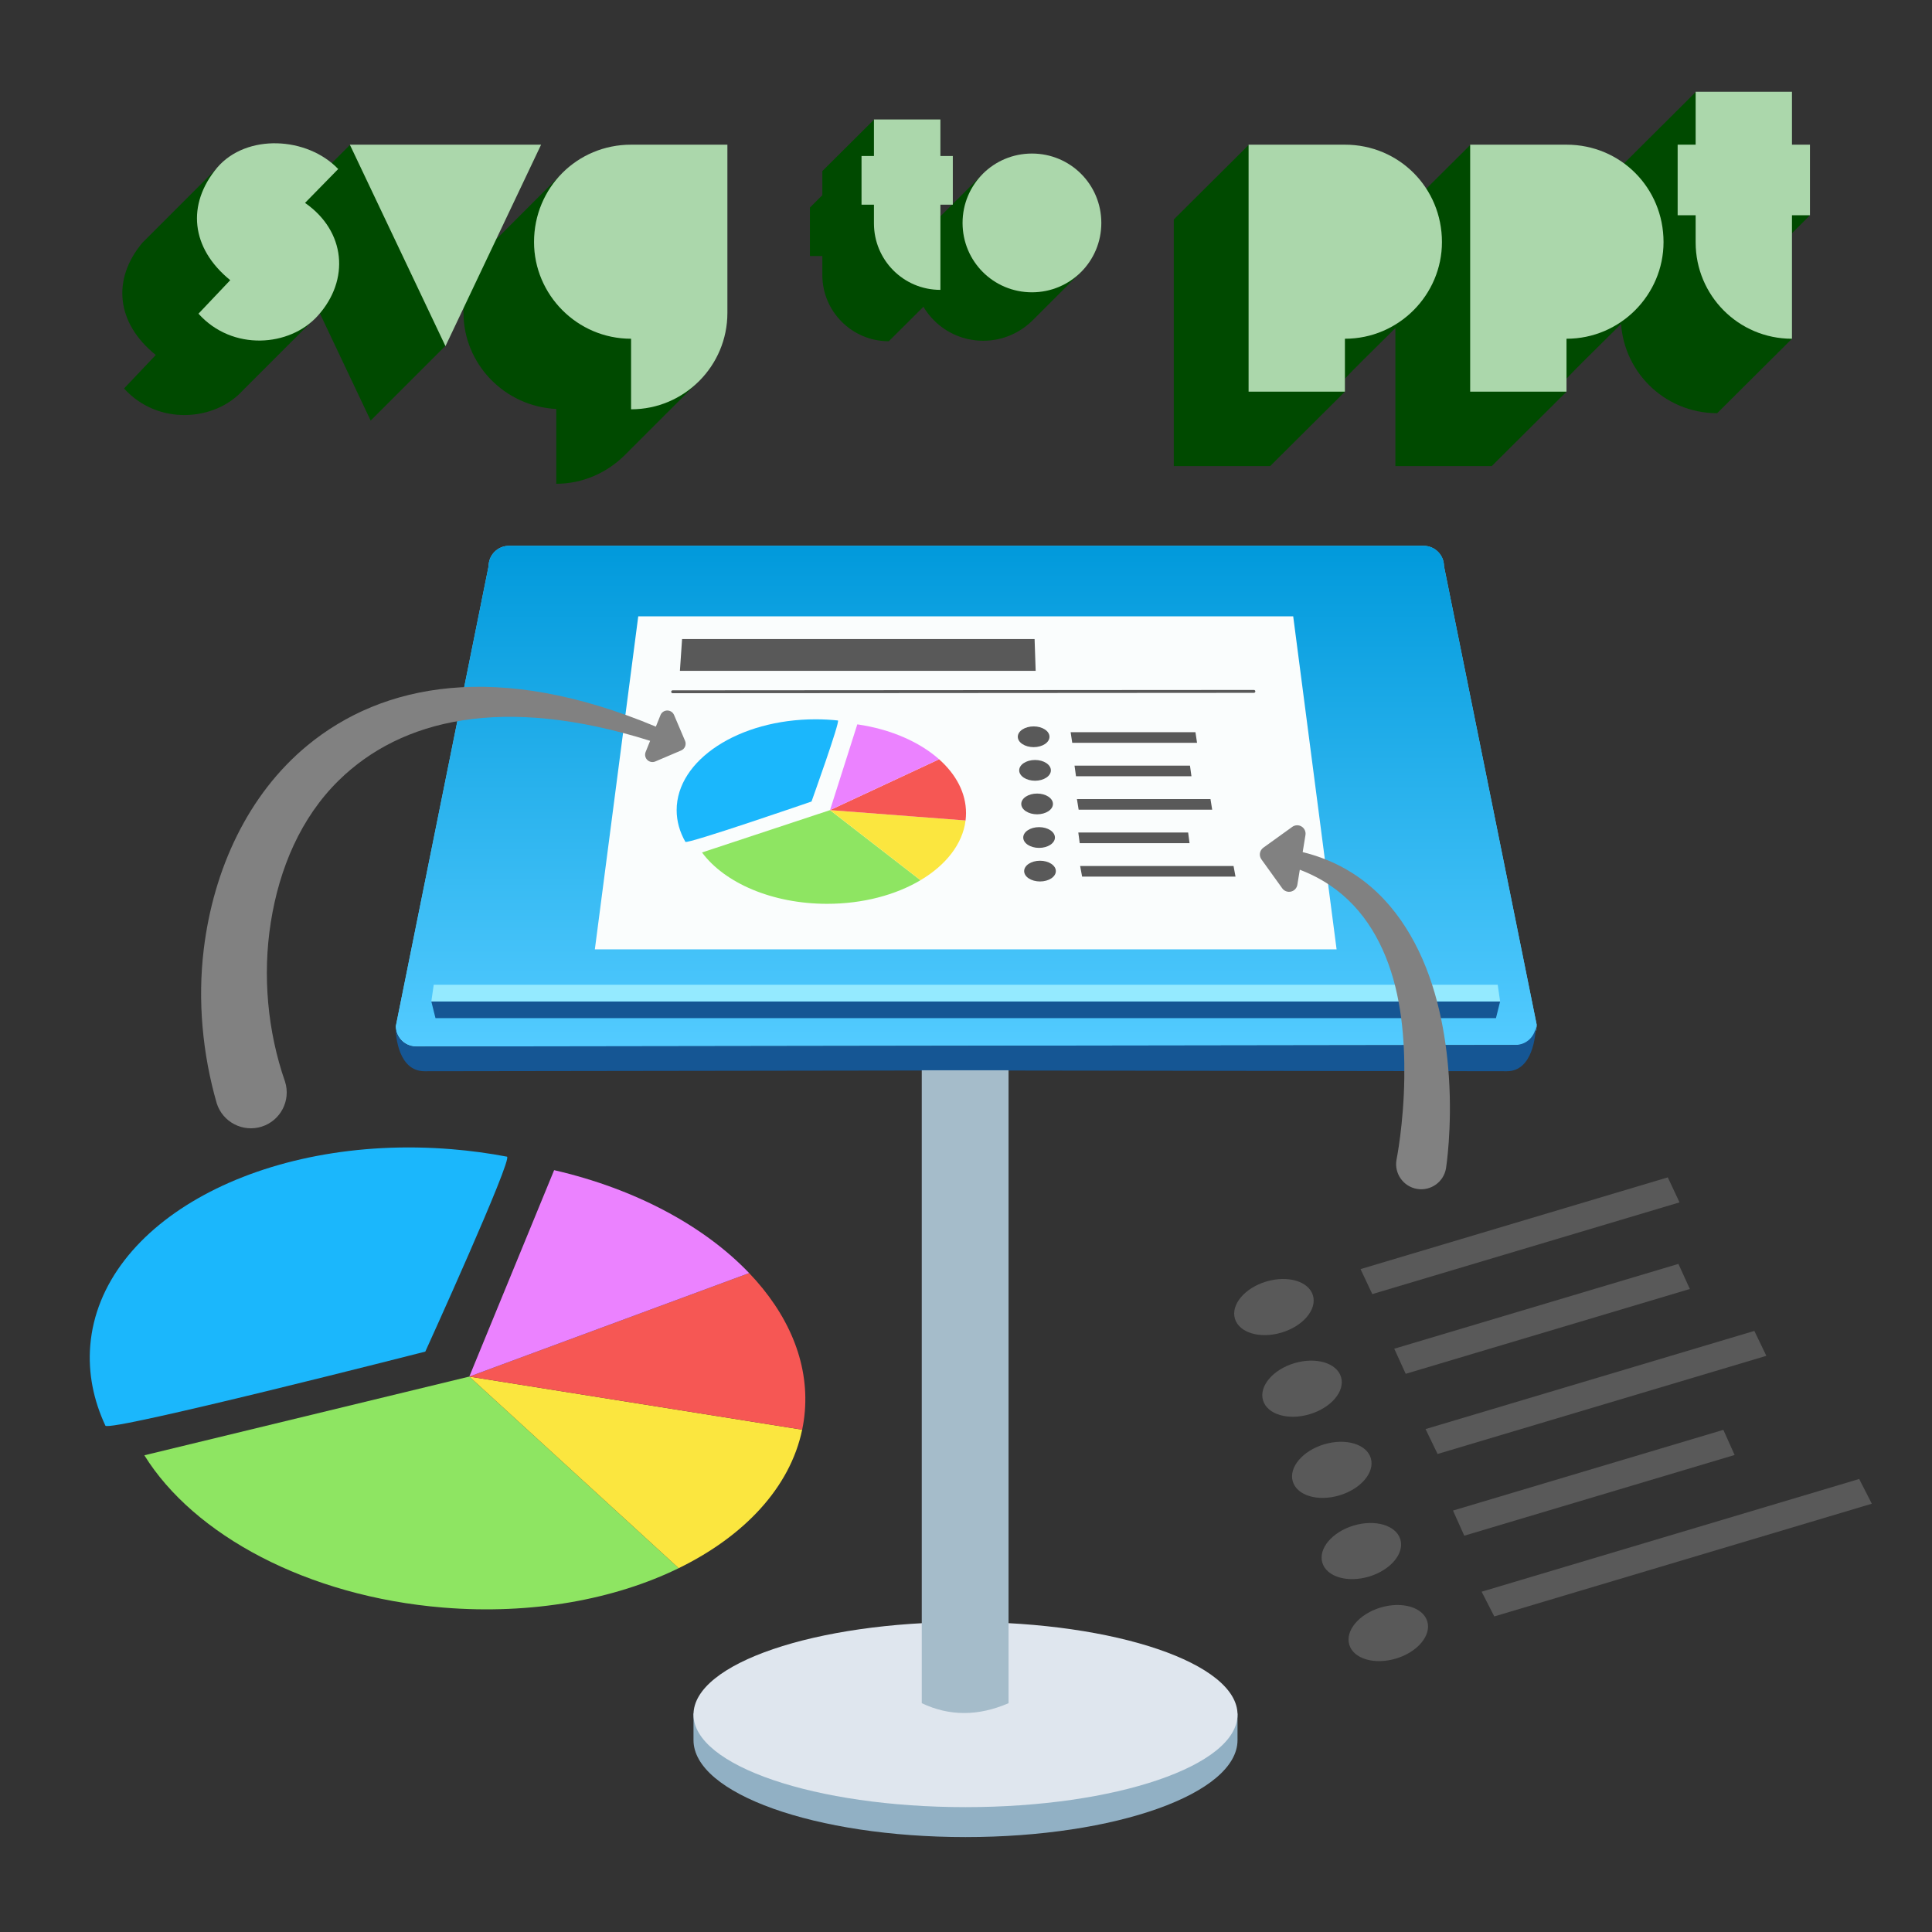 <?xml version="1.0" encoding="UTF-8" standalone="no"?>
<!DOCTYPE svg PUBLIC "-//W3C//DTD SVG 1.1//EN" "http://www.w3.org/Graphics/SVG/1.1/DTD/svg11.dtd">
<svg width="100%" height="100%" viewBox="0 0 1000 1000" version="1.1" xmlns="http://www.w3.org/2000/svg" xmlns:xlink="http://www.w3.org/1999/xlink" xml:space="preserve" xmlns:serif="http://www.serif.com/" style="fill-rule:evenodd;clip-rule:evenodd;stroke-linejoin:round;stroke-miterlimit:2;">
    <rect x="0" y="0" width="1000" height="1000" fill="#333333" stroke="none"/>
    <g transform="matrix(1,0,0,1,0,-653)">
        <g id="svg-to-ppt-logo" serif:id="svg to ppt logo" transform="matrix(1.616,0,0,1.616,0,-402.648)">
            <rect x="0" y="653.436" width="618.99" height="618.99" style="fill:none;"/>
            <g id="keynote" transform="matrix(0.927,0,0,0.927,-69.607,825.029)">
                <g transform="matrix(1.027,0,0,1,3.79,-1.719)">
                    <path d="M555.233,12.039C555.233,8.154 552.16,5 548.376,5L240.662,5C236.877,5 233.805,8.154 233.805,12.039L202.595,170.961C202.595,174.846 205.667,178 209.452,178L579.548,177.459C583.333,177.459 586.405,174.305 586.405,170.42L555.233,12.039Z" style="fill:rgb(83,203,255);"/>
                </g>
                <g transform="matrix(1.027,0,0,1,3.79,-1.719)">
                    <path d="M555.233,12.039C555.233,8.154 552.16,5 548.376,5L240.662,5C236.877,5 233.805,8.154 233.805,12.039L202.595,170.961C202.595,174.846 205.667,178 209.452,178L579.548,177.459C583.333,177.459 586.405,174.305 586.405,170.42L555.233,12.039Z" style="fill:url(#_Linear1);"/>
                </g>
                <g transform="matrix(1,0,0,1,0.764,0.281)">
                    <path d="M597.935,175.459C601.82,175.459 605,172.305 605,168.42C605,172.305 603.85,184.541 594.966,184.541L405.69,184.276L221.034,184.541C212.15,184.541 211,172.846 211,168.961C211,172.846 214.154,176 218.039,176L597.935,175.459Z" style="fill:rgb(21,86,148);"/>
                </g>
                <g transform="matrix(1.056,0,0,0.944,-23.214,15.196)">
                    <path d="M320,414.735L498,414.735L498,424.5C498,444.093 458.12,460 409,460C359.88,460 320,444.093 320,424.5L320,414.735Z" style="fill:rgb(145,176,196);"/>
                </g>
                <g transform="matrix(1.056,0,0,0.901,-23.214,24.633)">
                    <ellipse cx="409" cy="424.5" rx="89" ry="35.5" style="fill:rgb(223,230,238);"/>
                </g>
                <g transform="matrix(1.034,0,0,1.655,-12.788,-182.694)">
                    <path d="M422,221.868L393,221.868L393,354C402.252,356.749 411.921,356.727 422,354L422,221.868Z" style="fill:rgb(165,188,202);"/>
                </g>
                <g transform="matrix(1,0,0,1,0.764,0.281)">
                    <path d="M592.645,160.43L591.207,166.194L224.793,166.194L223.355,160.43L592.645,160.43Z" style="fill:rgb(21,86,148);"/>
                </g>
                <g transform="matrix(1,0,0,1,0.764,0.281)">
                    <path d="M592.645,160.43L223.355,160.43L224.182,154.667L591.818,154.667L592.645,160.43Z" style="fill:rgb(148,234,255);"/>
                </g>
                <g transform="matrix(1,0,0,1,0.764,0.281)">
                    <path d="M279.859,142.427L294.851,27.36L521.149,27.36L536.141,142.427L279.859,142.427Z" style="fill:rgb(250,253,253);"/>
                </g>
                <g>
                    <g transform="matrix(1,0,0,1,0.764,0.281)">
                        <path d="M306.728,53.43L507.569,53.3" style="fill:none;"/>
                    </g>
                    <g transform="matrix(1,0,0,1,0.764,0.281)">
                        <path d="M306.728,53.93L507.569,53.8C507.845,53.8 508.069,53.576 508.069,53.3C508.069,53.024 507.844,52.8 507.568,52.8L306.727,52.93C306.451,52.93 306.228,53.154 306.228,53.43C306.228,53.706 306.452,53.93 306.728,53.93Z" style="fill:rgb(89,89,89);"/>
                    </g>
                    <g transform="matrix(0.925,0,0,0.915,35.427,18.464)">
                        <path d="M487.374,66.411L444.249,66.411L444.801,70.425L487.925,70.425L487.374,66.411Z" style="fill:rgb(89,89,89);"/>
                    </g>
                    <g transform="matrix(1.07,0,0,0.915,-28.157,30.021)">
                        <path d="M487.374,66.411L444.249,66.411L444.801,70.425L487.925,70.425L487.374,66.411Z" style="fill:rgb(89,89,89);"/>
                    </g>
                    <g transform="matrix(0.88,0,0,0.915,56.726,41.579)">
                        <path d="M487.374,66.411L444.249,66.411L444.801,70.425L487.925,70.425L487.374,66.411Z" style="fill:rgb(89,89,89);"/>
                    </g>
                    <g transform="matrix(1.229,0,0,0.915,-97.683,53.137)">
                        <path d="M487.374,66.411L444.249,66.411L444.801,70.425L487.925,70.425L487.374,66.411Z" style="fill:rgb(89,89,89);"/>
                    </g>
                    <g transform="matrix(1,0,0,0.915,0.764,6.906)">
                        <path d="M487.374,66.411L444.249,66.411L444.801,70.425L487.925,70.425L487.374,66.411Z" style="fill:rgb(89,89,89);"/>
                    </g>
                    <g transform="matrix(2.802,0,0,2.737,-933.872,-146.279)">
                        <path d="M487.663,66.411L444.194,66.411L443.926,70.425L487.795,70.425L487.663,66.411Z" style="fill:rgb(89,89,89);"/>
                    </g>
                    <g transform="matrix(1.16,0,0,1.08,-68.447,-4.201)">
                        <ellipse cx="431.62" cy="68.019" rx="4.719" ry="3.319" style="fill:rgb(89,89,89);"/>
                    </g>
                    <g transform="matrix(1.16,0,0,1.08,-67.965,7.402)">
                        <ellipse cx="431.62" cy="68.019" rx="4.719" ry="3.319" style="fill:rgb(89,89,89);"/>
                    </g>
                    <g transform="matrix(1.16,0,0,1.08,-67.251,19.005)">
                        <ellipse cx="431.62" cy="68.019" rx="4.719" ry="3.319" style="fill:rgb(89,89,89);"/>
                    </g>
                    <g transform="matrix(1.16,0,0,1.08,-66.568,30.608)">
                        <ellipse cx="431.62" cy="68.019" rx="4.719" ry="3.319" style="fill:rgb(89,89,89);"/>
                    </g>
                    <g transform="matrix(1.16,0,0,1.08,-66.251,42.211)">
                        <ellipse cx="431.62" cy="68.019" rx="4.719" ry="3.319" style="fill:rgb(89,89,89);"/>
                    </g>
                </g>
                <g transform="matrix(1.489,0,0,1.045,-190.732,10.199)">
                    <path d="M367.769,50.742C369.534,50.742 371.267,50.875 372.955,51.13C373.567,51.222 366.833,77.928 366.833,77.928C366.833,77.928 337.911,92.128 337.562,91.255C336.253,87.989 335.538,84.456 335.538,80.768C335.538,64.196 349.98,50.742 367.769,50.742Z" style="fill:rgb(27,183,252);"/>
                </g>
                <g>
                    <g transform="matrix(1.489,0,0,1.045,-186.732,11.199)">
                        <path d="M368.441,79.811L389.436,102.989C383.711,107.837 376.107,110.793 367.769,110.793C354.998,110.793 343.951,103.858 338.736,93.814L368.441,79.811Z" style="fill:rgb(142,229,98);"/>
                    </g>
                    <g transform="matrix(1.489,0,0,1.045,-186.732,11.199)">
                        <path d="M368.441,79.811L399.892,83.238C399.208,91.047 395.311,98.014 389.436,102.989L368.441,79.811Z" style="fill:rgb(251,230,63);"/>
                    </g>
                    <g transform="matrix(1.489,0,0,1.045,-186.732,11.199)">
                        <path d="M368.441,79.811L393.75,63.005C397.678,67.98 400,74.123 400,80.768C400,81.6 399.964,82.424 399.892,83.238L368.441,79.811Z" style="fill:rgb(246,87,84);"/>
                    </g>
                    <g transform="matrix(1.489,0,0,1.045,-186.732,11.199)">
                        <path d="M368.441,79.811L374.772,51.454C382.51,53.054 389.205,57.248 393.75,63.005L368.441,79.811Z" style="fill:rgb(235,130,255);"/>
                    </g>
                </g>
            </g>
            <g id="pie-chart" serif:id="pie chart" transform="matrix(2.291,0.188,-0.188,2.291,-660.958,809.397)">
                <g transform="matrix(1.489,0,0,1.045,-190.732,10.199)">
                    <path d="M367.769,50.742C369.534,50.742 371.267,50.875 372.955,51.13C373.567,51.222 366.833,77.928 366.833,77.928C366.833,77.928 337.911,92.128 337.562,91.255C336.253,87.989 335.538,84.456 335.538,80.768C335.538,64.196 349.98,50.742 367.769,50.742Z" style="fill:rgb(27,183,252);"/>
                </g>
                <g>
                    <g transform="matrix(1.489,0,0,1.045,-186.732,11.199)">
                        <path d="M368.441,79.811L389.436,102.989C383.711,107.837 376.107,110.793 367.769,110.793C354.998,110.793 343.951,103.858 338.736,93.814L368.441,79.811Z" style="fill:rgb(142,229,98);"/>
                    </g>
                    <g transform="matrix(1.489,0,0,1.045,-186.732,11.199)">
                        <path d="M368.441,79.811L399.892,83.238C399.208,91.047 395.311,98.014 389.436,102.989L368.441,79.811Z" style="fill:rgb(251,230,63);"/>
                    </g>
                    <g transform="matrix(1.489,0,0,1.045,-186.732,11.199)">
                        <path d="M368.441,79.811L393.75,63.005C397.678,67.98 400,74.123 400,80.768C400,81.6 399.964,82.424 399.892,83.238L368.441,79.811Z" style="fill:rgb(246,87,84);"/>
                    </g>
                    <g transform="matrix(1.489,0,0,1.045,-186.732,11.199)">
                        <path d="M368.441,79.811L374.772,51.454C382.51,53.054 389.205,57.248 393.75,63.005L368.441,79.811Z" style="fill:rgb(235,130,255);"/>
                    </g>
                </g>
            </g>
            <g id="list" transform="matrix(0.958,-0.286,0.286,0.958,-295.805,189.093)">
                <g transform="matrix(2.203,0,0,2.18,-523.579,926.523)">
                    <path d="M487.374,66.411L444.249,66.411L444.801,70.425L487.925,70.425L487.374,66.411Z" style="fill:rgb(89,89,89);"/>
                </g>
                <g transform="matrix(2.549,0,0,2.18,-675.043,954.054)">
                    <path d="M487.374,66.411L444.249,66.411L444.801,70.425L487.925,70.425L487.374,66.411Z" style="fill:rgb(89,89,89);"/>
                </g>
                <g transform="matrix(2.096,0,0,2.18,-472.842,981.586)">
                    <path d="M487.374,66.411L444.249,66.411L444.801,70.425L487.925,70.425L487.374,66.411Z" style="fill:rgb(89,89,89);"/>
                </g>
                <g transform="matrix(2.927,0,0,2.18,-840.658,1009.12)">
                    <path d="M487.374,66.411L444.249,66.411L444.801,70.425L487.925,70.425L487.374,66.411Z" style="fill:rgb(89,89,89);"/>
                </g>
                <g transform="matrix(2.382,0,0,2.18,-606.15,898.991)">
                    <path d="M487.374,66.411L444.249,66.411L444.801,70.425L487.925,70.425L487.374,66.411Z" style="fill:rgb(89,89,89);"/>
                </g>
                <g transform="matrix(2.764,0,0,2.572,-771.016,872.534)">
                    <ellipse cx="431.62" cy="68.019" rx="4.719" ry="3.319" style="fill:rgb(89,89,89);"/>
                </g>
                <g transform="matrix(2.764,0,0,2.572,-769.868,900.173)">
                    <ellipse cx="431.62" cy="68.019" rx="4.719" ry="3.319" style="fill:rgb(89,89,89);"/>
                </g>
                <g transform="matrix(2.764,0,0,2.572,-768.168,927.812)">
                    <ellipse cx="431.62" cy="68.019" rx="4.719" ry="3.319" style="fill:rgb(89,89,89);"/>
                </g>
                <g transform="matrix(2.764,0,0,2.572,-766.539,955.451)">
                    <ellipse cx="431.62" cy="68.019" rx="4.719" ry="3.319" style="fill:rgb(89,89,89);"/>
                </g>
                <g transform="matrix(2.764,0,0,2.572,-765.786,983.091)">
                    <ellipse cx="431.62" cy="68.019" rx="4.719" ry="3.319" style="fill:rgb(89,89,89);"/>
                </g>
            </g>
            <g id="left-arrow" serif:id="left arrow" transform="matrix(0.619,0,0,0.619,0,249.235)">
                <path d="M336.402,1036.02L334.078,1041.79C333.505,1043.21 333.846,1044.84 334.941,1045.91C336.036,1046.99 337.67,1047.3 339.081,1046.7L352.469,1041C354.396,1040.18 355.293,1037.95 354.473,1036.02L348.775,1022.63C348.174,1021.22 346.782,1020.31 345.249,1020.33C343.715,1020.34 342.341,1021.28 341.768,1022.7L339.366,1028.68C257.488,994.404 197.819,1006.51 159.156,1038.33C128.197,1063.81 110.468,1102.66 105.443,1143.79C102.187,1170.45 104.798,1198.02 112.141,1223.57C115.231,1233.33 125.66,1238.74 135.417,1235.65C145.173,1232.56 150.585,1222.13 147.495,1212.38C138.418,1186.34 135.808,1157.36 140.102,1130.04C144.501,1102.06 155.639,1075.72 175.38,1056.41C207.604,1024.89 260.3,1012.05 336.402,1036.02Z" style="fill:rgb(129,129,129);"/>
            </g>
            <g id="right-arrow" serif:id="right arrow" transform="matrix(0.619,0,0,0.619,0,249.235)">
                <path d="M672.572,1102.72C695.6,1111.48 709.092,1128.35 716.962,1147.62C725.279,1167.99 726.889,1191 726.644,1210.33C726.339,1234.45 722.607,1252.79 722.607,1252.79C721.355,1259.86 726.075,1266.61 733.139,1267.86C740.204,1269.11 746.956,1264.39 748.208,1257.33C748.209,1257.32 751.516,1236.58 749.703,1209.7C748.24,1188.01 743.602,1162.43 732.01,1140.58C720.497,1118.88 702.55,1100.63 674.06,1093.6L675.499,1084.76C675.782,1083.03 674.992,1081.29 673.497,1080.37C672.002,1079.44 670.097,1079.51 668.671,1080.54L653.705,1091.31C651.757,1092.71 651.314,1095.42 652.716,1097.37L663.487,1112.34C664.514,1113.77 666.3,1114.43 668.011,1114.03C669.722,1113.63 671.022,1112.24 671.305,1110.5L672.572,1102.72Z" style="fill:rgb(129,129,129);"/>
            </g>
            <g id="svg-to-ppy-text" serif:id="svg to ppy text">
                <g id="svg" transform="matrix(1.074,0,0,1.074,-14.59,-59.929)">
                    <g transform="matrix(105.228,0,0,105.228,67.094,765.06)">
                        <path d="M0.392,-0.066L0.107,-0.484L-0.105,-0.272C-0.192,-0.168 -0.179,-0.044 -0.067,0.046L-0.157,0.141C-0.061,0.247 0.101,0.234 0.18,0.146L0.392,-0.066Z" style="fill:rgb(0,74,0);fill-rule:nonzero;"/>
                    </g>
                    <g transform="matrix(105.228,0,0,105.228,113.71,765.06)">
                        <path d="M0.311,0.02L0.207,-0.274L0.04,-0.549L-0.171,-0.338L0.099,0.232L0.311,0.02Z" style="fill:rgb(0,74,0);fill-rule:nonzero;"/>
                    </g>
                    <g transform="matrix(105.228,0,0,105.228,168.639,765.06)">
                        <path d="M-0.16,-0.074C-0.16,0.071 -0.044,0.192 0.103,0.199L0.103,0.411C0.178,0.411 0.246,0.38 0.296,0.331L0.508,0.119L0.12,-0.469L-0.08,-0.269C-0.13,-0.219 -0.16,-0.151 -0.16,-0.074Z" style="fill:rgb(0,74,0);fill-rule:nonzero;"/>
                    </g>
                    <g transform="matrix(105.228,0,0,105.228,67.094,765.06)">
                        <path d="M0.392,-0.065C0.484,-0.167 0.471,-0.305 0.356,-0.385L0.45,-0.481C0.362,-0.573 0.19,-0.582 0.107,-0.485C0.02,-0.381 0.032,-0.257 0.144,-0.166L0.054,-0.071C0.15,0.036 0.313,0.023 0.392,-0.065Z" style="fill:rgb(171,215,171);fill-rule:nonzero;"/>
                    </g>
                    <g transform="matrix(105.228,0,0,105.228,113.71,765.06)">
                        <path d="M0.311,0.021L0.582,-0.55L0.04,-0.55L0.311,0.021Z" style="fill:rgb(171,215,171);fill-rule:nonzero;"/>
                    </g>
                    <g transform="matrix(105.228,0,0,105.228,168.639,765.06)">
                        <path d="M0.315,-0.55C0.162,-0.55 0.04,-0.428 0.04,-0.274C0.04,-0.125 0.162,-0 0.315,-0L0.315,0.2C0.466,0.2 0.588,0.077 0.588,-0.073L0.588,-0.55L0.315,-0.55Z" style="fill:rgb(171,215,171);fill-rule:nonzero;"/>
                    </g>
                </g>
                <g id="to" transform="matrix(0.741,0,0,0.741,79.403,179.183)">
                    <g transform="matrix(105.228,0,0,105.228,261.029,765.06)">
                        <path d="M0.364,-0L0.091,-0.699L-0.121,-0.488L-0.121,-0.389L-0.172,-0.338L-0.172,-0.139L-0.121,-0.139L-0.121,-0.061C-0.121,0.088 0,0.211 0.152,0.211L0.364,-0Z" style="fill:rgb(0,74,0);fill-rule:nonzero;"/>
                    </g>
                    <g transform="matrix(105.228,0,0,105.228,306.804,765.06)">
                        <path d="M-0.18,-0.075C-0.18,0.082 -0.053,0.209 0.105,0.209C0.184,0.209 0.255,0.177 0.307,0.126L0.507,-0.074L0.103,-0.476L-0.097,-0.276C-0.15,-0.222 -0.18,-0.151 -0.18,-0.075Z" style="fill:rgb(0,74,0);fill-rule:nonzero;"/>
                    </g>
                    <g transform="matrix(105.228,0,0,105.228,261.029,765.06)">
                        <path d="M0.364,-0.55L0.364,-0.7L0.091,-0.7L0.091,-0.55L0.04,-0.55L0.04,-0.35L0.091,-0.35L0.091,-0.273C0.091,-0.123 0.212,-0 0.364,-0L0.364,-0.35L0.415,-0.35L0.415,-0.55L0.364,-0.55Z" style="fill:rgb(171,215,171);fill-rule:nonzero;"/>
                    </g>
                    <g transform="matrix(105.228,0,0,105.228,306.804,765.06)">
                        <path d="M0.305,0.01C0.463,0.01 0.59,-0.117 0.59,-0.275C0.59,-0.433 0.463,-0.56 0.305,-0.56C0.147,-0.56 0.02,-0.433 0.02,-0.275C0.02,-0.117 0.147,0.01 0.305,0.01Z" style="fill:rgb(171,215,171);fill-rule:nonzero;"/>
                    </g>
                </g>
                <g id="ppt" transform="matrix(1.074,0,0,1.074,-31.303,-59.929)">
                    <g transform="matrix(105.228,0,0,105.228,397.3,765.06)">
                        <path d="M-0.172,0.361L0.101,0.361L0.313,0.15L0.313,0.113C0.325,0.1 0.343,0.082 0.364,0.061C0.417,0.009 0.484,-0.058 0.507,-0.082L0.04,-0.549L-0.172,-0.338L-0.172,0.361Z" style="fill:rgb(0,74,0);fill-rule:nonzero;"/>
                    </g>
                    <g transform="matrix(105.228,0,0,105.228,463.383,765.06)">
                        <path d="M-0.172,0.361L0.101,0.361L0.313,0.15L0.313,0.113C0.325,0.1 0.343,0.082 0.364,0.061C0.417,0.009 0.484,-0.058 0.507,-0.082L0.04,-0.549L-0.172,-0.338L-0.172,0.361Z" style="fill:rgb(0,74,0);fill-rule:nonzero;"/>
                    </g>
                    <g transform="matrix(105.228,0,0,105.228,525.258,765.06)">
                        <path d="M0.364,-0L0.091,-0.699L-0.121,-0.488L-0.121,-0.389L-0.172,-0.338L-0.172,-0.139L-0.121,-0.139L-0.121,-0.061C-0.121,0.088 0,0.211 0.152,0.211L0.364,-0Z" style="fill:rgb(0,74,0);fill-rule:nonzero;"/>
                    </g>
                    <g transform="matrix(105.228,0,0,105.228,525.258,765.06)">
                        <path d="M0.415,-0.35L0.335,-0.389L0.364,-0.299L0.415,-0.35Z" style="fill:rgb(0,74,0);fill-rule:nonzero;"/>
                    </g>
                    <g transform="matrix(105.228,0,0,105.228,397.3,765.06)">
                        <path d="M0.313,-0.55L0.04,-0.55L0.04,0.15L0.313,0.15L0.313,-0C0.466,-0 0.588,-0.125 0.588,-0.274C0.588,-0.428 0.466,-0.55 0.313,-0.55Z" style="fill:rgb(171,215,171);fill-rule:nonzero;"/>
                    </g>
                    <g transform="matrix(105.228,0,0,105.228,463.383,765.06)">
                        <path d="M0.313,-0.55L0.04,-0.55L0.04,0.15L0.313,0.15L0.313,-0C0.466,-0 0.588,-0.125 0.588,-0.274C0.588,-0.428 0.466,-0.55 0.313,-0.55Z" style="fill:rgb(171,215,171);fill-rule:nonzero;"/>
                    </g>
                    <g transform="matrix(105.228,0,0,105.228,525.258,765.06)">
                        <path d="M0.364,-0.55L0.364,-0.7L0.091,-0.7L0.091,-0.55L0.04,-0.55L0.04,-0.35L0.091,-0.35L0.091,-0.273C0.091,-0.123 0.212,-0 0.364,-0L0.364,-0.35L0.415,-0.35L0.415,-0.55L0.364,-0.55Z" style="fill:rgb(171,215,171);fill-rule:nonzero;"/>
                    </g>
                </g>
            </g>
        </g>
    </g>
    <defs>
        <linearGradient id="_Linear1" x1="0" y1="0" x2="1" y2="0" gradientUnits="userSpaceOnUse" gradientTransform="matrix(1.03932e-14,174.24,-169.734,1.06691e-14,394.5,3.489)"><stop offset="0" style="stop-color:rgb(0,153,219);stop-opacity:1"/><stop offset="1" style="stop-color:rgb(83,203,255);stop-opacity:1"/></linearGradient>
    </defs>
</svg>
